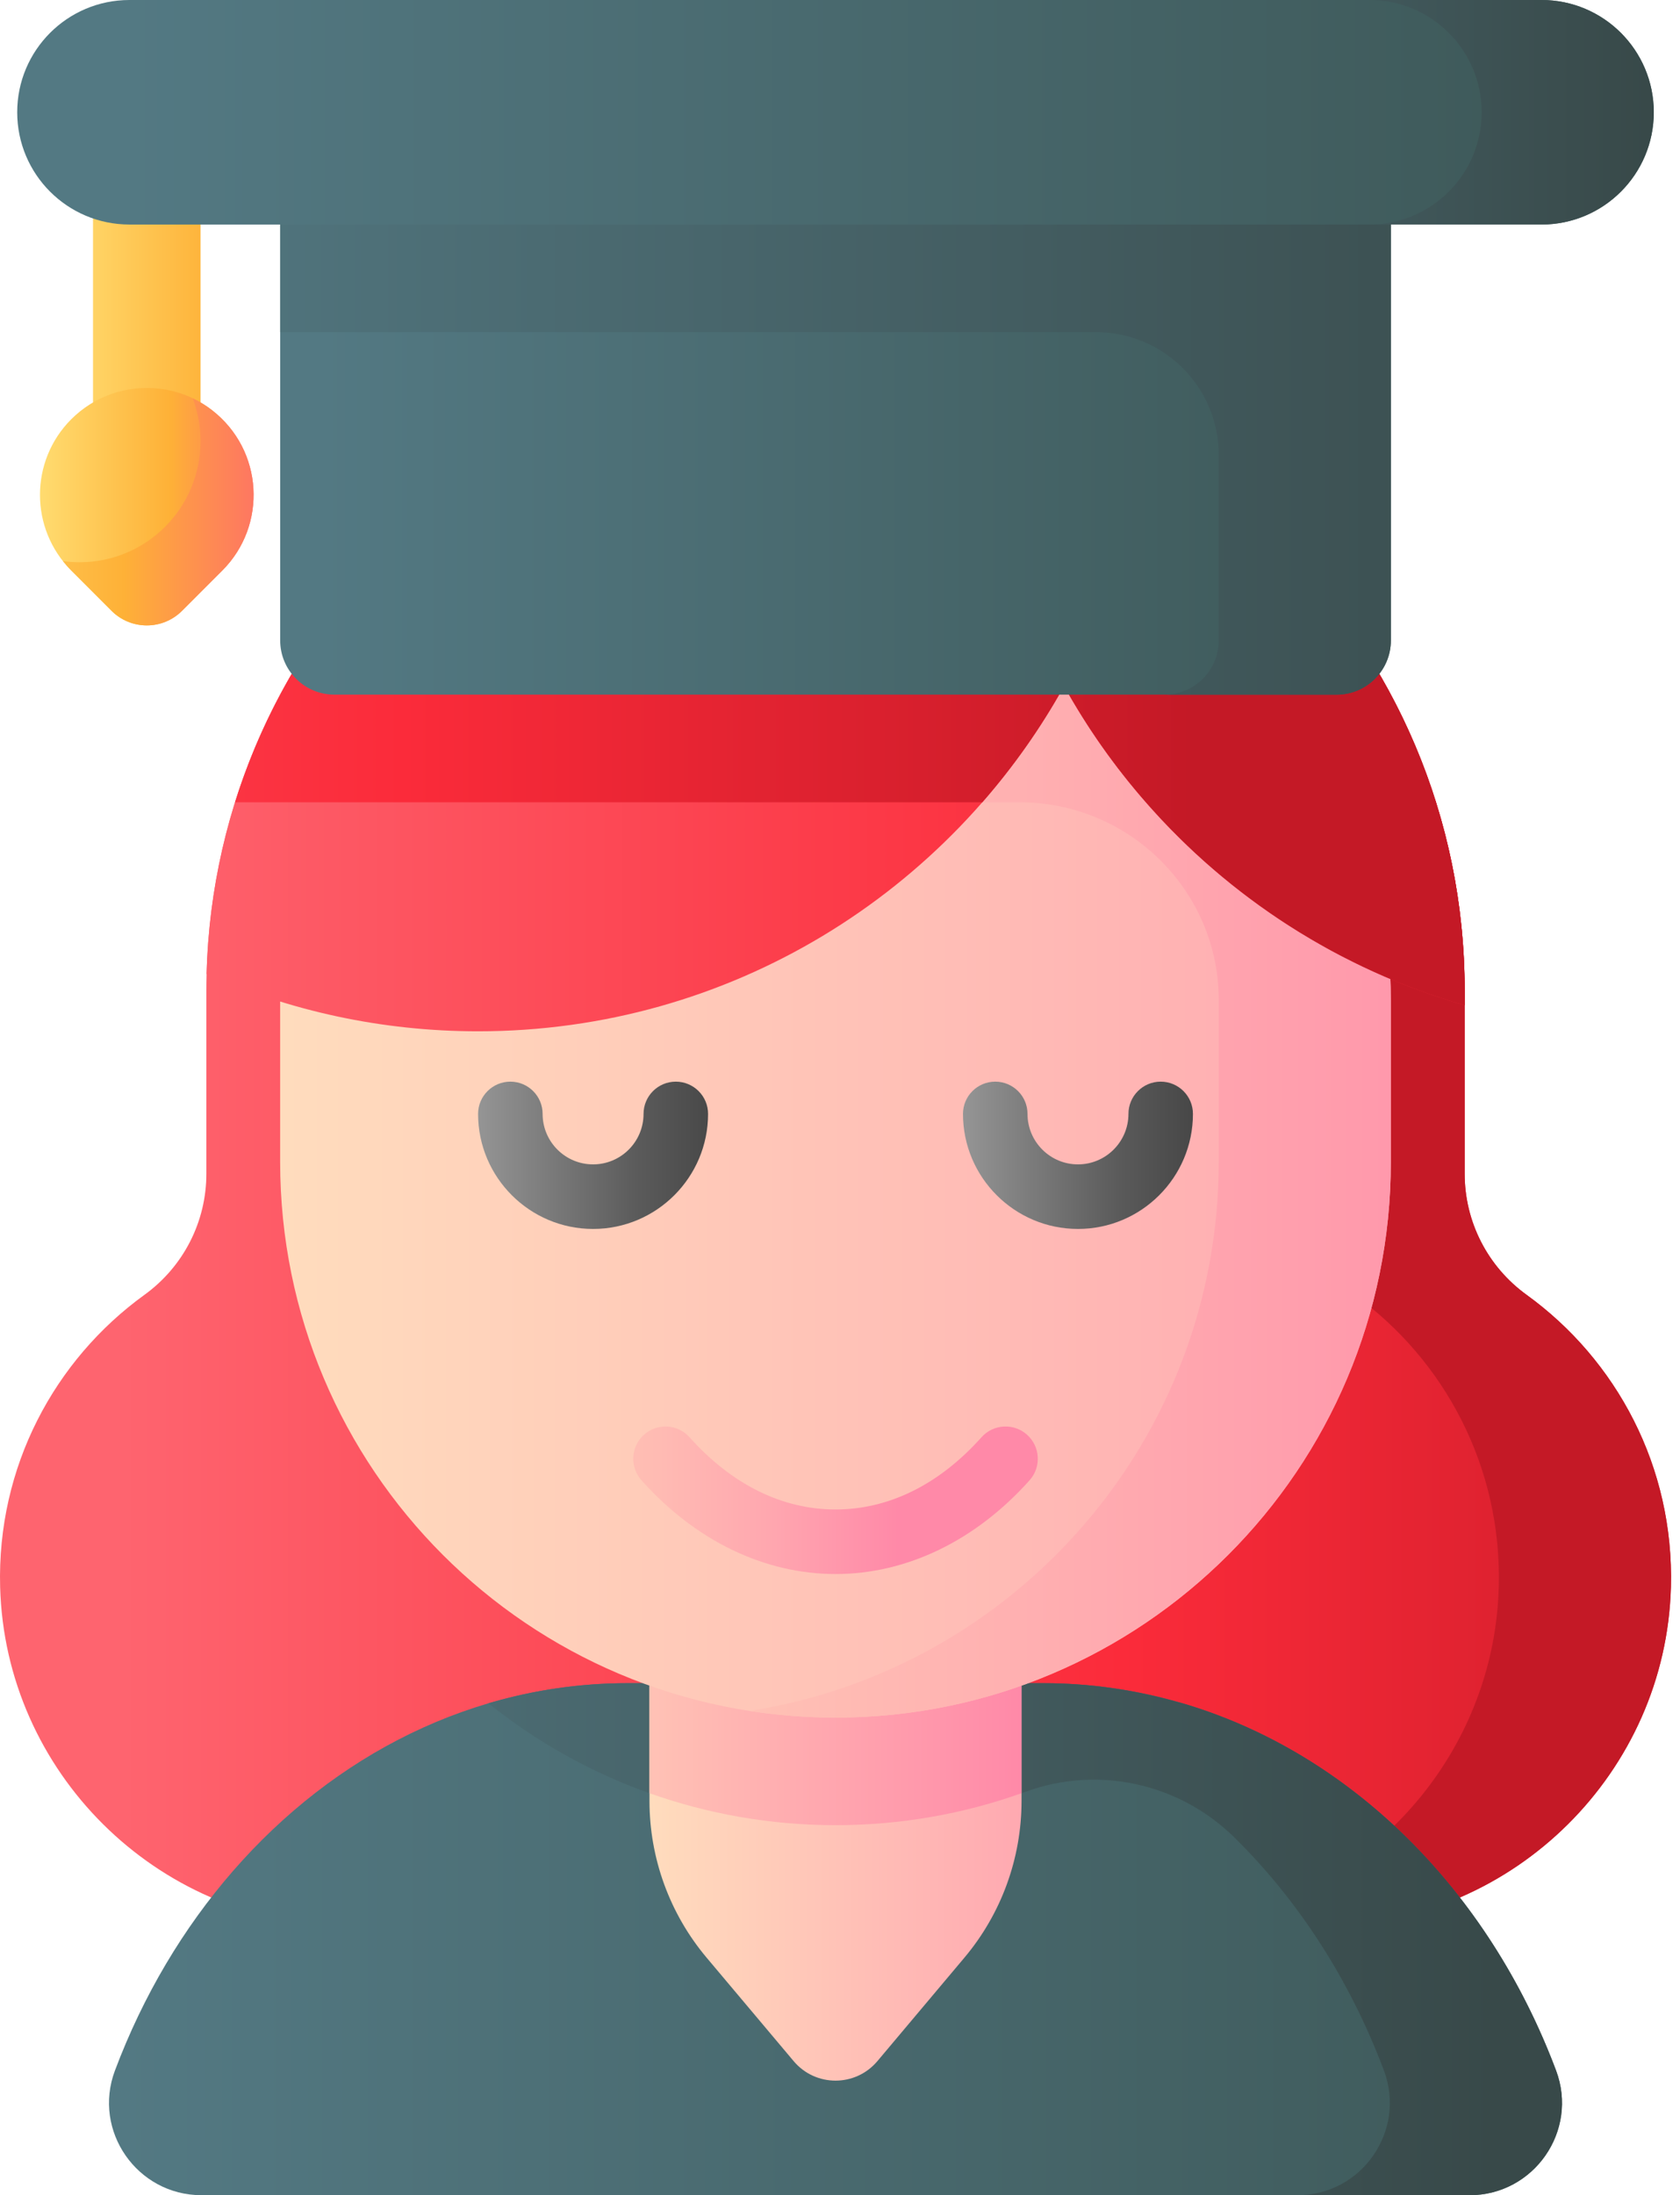 <svg width="49" height="64" viewBox="0 0 49 64" fill="none" xmlns="http://www.w3.org/2000/svg">
<path d="M44.525 37.75C43.387 36.927 42.717 35.617 42.719 34.213C42.719 34.205 42.719 34.196 42.719 34.188V28.881C42.719 18.746 34.504 10.53 24.369 10.53C14.235 10.53 6.019 18.746 6.019 28.881V34.188V34.213C6.021 35.617 5.351 36.927 4.213 37.75C1.59 39.647 -0.092 42.765 0.004 46.271C0.151 51.658 4.554 56.031 9.942 56.143C11.799 56.182 13.545 55.722 15.056 54.888C17.89 53.325 21.073 52.528 24.309 52.538C24.329 52.538 24.349 52.538 24.369 52.538C24.389 52.538 24.409 52.538 24.43 52.538C27.666 52.528 30.849 53.325 33.682 54.888C35.193 55.722 36.939 56.182 38.796 56.143C44.184 56.031 48.588 51.658 48.735 46.271C48.83 42.765 47.148 39.647 44.525 37.75Z" fill="url(#paint0_linear_667_23)"/>
<path d="M44.526 37.75C43.388 36.927 42.718 35.617 42.72 34.213C42.72 34.205 42.72 34.196 42.72 34.188V28.881C42.72 18.746 34.504 10.53 24.37 10.53C23.518 10.53 22.68 10.59 21.859 10.702C30.806 11.926 37.699 19.598 37.699 28.881V34.188V34.213C37.697 35.617 38.367 36.927 39.505 37.75C42.128 39.647 43.81 42.765 43.714 46.271C43.589 50.872 40.358 54.731 36.061 55.83C36.933 56.052 37.85 56.163 38.797 56.143C44.185 56.031 48.588 51.658 48.735 46.271C48.83 42.765 47.149 39.647 44.526 37.75Z" fill="url(#paint1_linear_667_23)"/>
<path d="M42.861 64H5.877C4 64 2.692 62.125 3.352 60.367C4.174 58.179 5.35 56.207 6.798 54.545C9.745 51.163 13.814 49.072 18.311 49.072H30.427C37.13 49.072 42.886 53.718 45.383 60.358C46.046 62.119 44.743 64 42.861 64Z" fill="url(#paint2_linear_667_23)"/>
<path d="M45.386 60.367C43.413 55.113 39.399 51.105 34.49 49.658C34.441 49.644 34.389 49.63 34.334 49.618C33.082 49.264 31.774 49.072 30.427 49.072H18.311C16.907 49.072 15.545 49.276 14.246 49.659C17.019 51.882 20.538 53.212 24.369 53.212C26.319 53.212 28.188 52.867 29.92 52.236C32.033 51.464 34.399 51.991 36.002 53.569C37.871 55.409 39.373 57.727 40.362 60.358C41.025 62.119 39.722 64 37.84 64H42.861C44.738 64 46.046 62.125 45.386 60.367Z" fill="url(#paint3_linear_667_23)"/>
<path d="M28.129 57.074L25.59 60.092C24.952 60.849 23.786 60.849 23.149 60.092L20.609 57.074C19.533 55.795 18.943 54.177 18.943 52.505V48.172H29.795V52.505C29.795 54.177 29.205 55.795 28.129 57.074Z" fill="url(#paint4_linear_667_23)"/>
<path d="M18.943 52.28C20.64 52.883 22.466 53.212 24.369 53.212C26.272 53.212 28.098 52.883 29.795 52.28V48.172H18.943V52.28Z" fill="url(#paint5_linear_667_23)"/>
<path d="M24.369 50.075C15.423 50.075 8.171 42.823 8.171 33.877V29.192C8.171 20.246 15.423 12.994 24.369 12.994C33.315 12.994 40.566 20.246 40.566 29.192V33.877C40.566 42.823 33.315 50.075 24.369 50.075Z" fill="url(#paint6_linear_667_23)"/>
<path d="M39.496 23.39C39.496 23.39 39.495 23.389 39.495 23.388C39.069 22.279 38.525 21.228 37.878 20.253C37.277 19.347 36.587 18.504 35.822 17.739C32.892 14.807 28.842 12.994 24.369 12.994C18.727 12.994 13.76 15.878 10.859 20.253C10.212 21.229 9.667 22.28 9.242 23.39H29.737C32.919 23.39 35.534 25.949 35.546 29.131C35.546 29.151 35.546 29.172 35.546 29.192V33.877C35.546 41.969 29.612 48.675 21.858 49.881C22.677 50.008 23.515 50.075 24.369 50.075C33.315 50.075 40.566 42.823 40.566 33.877V29.192C40.567 27.147 40.188 25.191 39.496 23.39Z" fill="url(#paint7_linear_667_23)"/>
<path d="M17.298 35.829C15.449 35.829 13.944 34.325 13.944 32.475C13.944 31.956 14.366 31.535 14.885 31.535C15.405 31.535 15.826 31.956 15.826 32.475C15.826 33.287 16.486 33.947 17.298 33.947C18.11 33.947 18.77 33.287 18.77 32.475C18.77 31.956 19.191 31.535 19.711 31.535C20.23 31.535 20.652 31.956 20.652 32.475C20.652 34.325 19.147 35.829 17.298 35.829Z" fill="url(#paint8_linear_667_23)"/>
<path d="M31.441 35.829C29.591 35.829 28.087 34.325 28.087 32.475C28.087 31.956 28.508 31.535 29.028 31.535C29.547 31.535 29.969 31.956 29.969 32.475C29.969 33.287 30.629 33.947 31.441 33.947C32.252 33.947 32.913 33.287 32.913 32.475C32.913 31.956 33.334 31.535 33.853 31.535C34.373 31.535 34.794 31.956 34.794 32.475C34.794 34.325 33.29 35.829 31.441 35.829Z" fill="url(#paint9_linear_667_23)"/>
<path d="M24.369 45.89C22.294 45.89 20.284 44.919 18.709 43.156C18.363 42.769 18.396 42.174 18.784 41.828C19.171 41.482 19.766 41.515 20.112 41.903C21.343 43.28 22.815 44.008 24.369 44.008C25.924 44.008 27.396 43.28 28.626 41.903C28.973 41.515 29.567 41.482 29.955 41.828C30.342 42.174 30.376 42.769 30.03 43.156C28.455 44.919 26.445 45.89 24.369 45.89Z" fill="url(#paint10_linear_667_23)"/>
<path d="M42.719 29.308V28.881C42.719 18.746 34.503 10.531 24.369 10.531C14.397 10.531 6.283 18.485 6.025 28.395C8.446 29.469 11.125 30.067 13.944 30.067C21.298 30.067 27.702 26.004 31.035 20C33.518 24.472 37.705 27.866 42.719 29.308Z" fill="url(#paint11_linear_667_23)"/>
<path d="M42.72 28.881V29.307C39.068 28.257 35.855 26.172 33.422 23.39C32.511 22.351 31.71 21.216 31.036 20C30.361 21.216 29.56 22.351 28.652 23.39H6.855C7.774 20.457 9.408 17.841 11.555 15.746C14.862 12.519 19.384 10.53 24.369 10.53C32.589 10.53 39.546 15.933 41.882 23.382C41.882 23.385 41.882 23.387 41.883 23.39C42.428 25.124 42.72 26.968 42.72 28.881Z" fill="url(#paint12_linear_667_23)"/>
<path d="M38.986 4.862H9.754C8.88 4.862 8.172 5.57 8.172 6.444V18.671C8.172 19.544 8.88 20.252 9.754 20.252H38.986C39.859 20.252 40.567 19.544 40.567 18.671V6.444C40.567 5.57 39.859 4.862 38.986 4.862Z" fill="url(#paint13_linear_667_23)"/>
<path d="M40.567 6.444V18.671C40.567 19.544 39.858 20.253 38.985 20.253H33.964C34.837 20.253 35.546 19.544 35.546 18.671V13.263C35.546 11.286 33.944 9.684 31.966 9.684H8.171V6.444C8.171 5.57 8.88 4.863 9.753 4.863H38.985C39.858 4.863 40.567 5.57 40.567 6.444Z" fill="url(#paint14_linear_667_23)"/>
<path d="M5.849 3.708V11.956C5.849 12.822 5.147 13.524 4.281 13.524C3.415 13.524 2.713 12.822 2.713 11.956V3.708C2.713 2.842 3.415 2.14 4.281 2.14C5.147 2.14 5.849 2.842 5.849 3.708Z" fill="url(#paint15_linear_667_23)"/>
<path d="M2.077 12.224C2.754 11.548 3.686 11.221 4.655 11.333C5.21 11.397 5.739 11.614 6.181 11.956C7.693 13.128 7.795 15.323 6.485 16.632L5.31 17.808C4.742 18.376 3.821 18.376 3.253 17.808L2.078 16.632C0.862 15.417 0.862 13.44 2.077 12.224Z" fill="url(#paint16_linear_667_23)"/>
<path d="M6.18 11.956C6.007 11.822 5.819 11.707 5.621 11.613C5.768 12.001 5.849 12.422 5.849 12.861C5.849 14.811 4.269 16.392 2.319 16.392C2.155 16.392 1.994 16.38 1.836 16.358C1.911 16.453 1.99 16.545 2.077 16.632L3.253 17.808C3.821 18.375 4.741 18.375 5.309 17.808L6.485 16.632C7.794 15.323 7.693 13.128 6.18 11.956Z" fill="url(#paint17_linear_667_23)"/>
<path d="M44.962 6.546H3.775C1.967 6.546 0.502 5.081 0.502 3.273C0.502 1.465 1.967 0 3.775 0H44.962C46.77 0 48.236 1.465 48.236 3.273C48.236 5.081 46.77 6.546 44.962 6.546Z" fill="url(#paint18_linear_667_23)"/>
<path d="M44.962 0H39.941C41.749 0 43.215 1.465 43.215 3.273C43.215 5.081 41.749 6.546 39.941 6.546H44.962C46.77 6.546 48.235 5.081 48.235 3.273C48.235 1.465 46.77 0 44.962 0Z" fill="url(#paint19_linear_667_23)"/>
<defs>
<linearGradient id="paint0_linear_667_23" x1="3.545" y1="33.338" x2="54.489" y2="33.338" gradientUnits="userSpaceOnUse">
<stop stop-color="#FE646F"/>
<stop offset="0.573" stop-color="#FB2B3A"/>
<stop offset="1" stop-color="#C41926"/>
</linearGradient>
<linearGradient id="paint1_linear_667_23" x1="-19.161" y1="33.338" x2="34.794" y2="33.338" gradientUnits="userSpaceOnUse">
<stop stop-color="#FE646F"/>
<stop offset="0.573" stop-color="#FB2B3A"/>
<stop offset="1" stop-color="#C41926"/>
</linearGradient>
<linearGradient id="paint2_linear_667_23" x1="3.451" y1="56.536" x2="45.706" y2="56.536" gradientUnits="userSpaceOnUse">
<stop stop-color="#537983"/>
<stop offset="1" stop-color="#3E5959"/>
</linearGradient>
<linearGradient id="paint3_linear_667_23" x1="1.851" y1="56.536" x2="43.64" y2="56.536" gradientUnits="userSpaceOnUse">
<stop stop-color="#537983"/>
<stop offset="1" stop-color="#384949"/>
</linearGradient>
<linearGradient id="paint4_linear_667_23" x1="18.944" y1="54.416" x2="29.795" y2="54.416" gradientUnits="userSpaceOnUse">
<stop stop-color="#FFDCBD"/>
<stop offset="0.003" stop-color="#FFDCBD"/>
<stop offset="1" stop-color="#FFA9B1"/>
</linearGradient>
<linearGradient id="paint5_linear_667_23" x1="18.943" y1="50.692" x2="29.795" y2="50.692" gradientUnits="userSpaceOnUse">
<stop stop-color="#FFC2B5"/>
<stop offset="1" stop-color="#FF89A8"/>
</linearGradient>
<linearGradient id="paint6_linear_667_23" x1="8.171" y1="31.535" x2="40.566" y2="31.535" gradientUnits="userSpaceOnUse">
<stop stop-color="#FFDCBD"/>
<stop offset="0.003" stop-color="#FFDCBD"/>
<stop offset="1" stop-color="#FFA9B1"/>
</linearGradient>
<linearGradient id="paint7_linear_667_23" x1="21.316" y1="31.535" x2="47.904" y2="31.535" gradientUnits="userSpaceOnUse">
<stop stop-color="#FFC2B5"/>
<stop offset="1" stop-color="#FF89A8"/>
</linearGradient>
<linearGradient id="paint8_linear_667_23" x1="10.57" y1="33.682" x2="21.234" y2="33.682" gradientUnits="userSpaceOnUse">
<stop stop-color="#BFBFBF"/>
<stop offset="0.758" stop-color="#5A5A5A"/>
<stop offset="1" stop-color="#444444"/>
</linearGradient>
<linearGradient id="paint9_linear_667_23" x1="24.829" y1="33.682" x2="35.166" y2="33.682" gradientUnits="userSpaceOnUse">
<stop stop-color="#BFBFBF"/>
<stop offset="0.758" stop-color="#5A5A5A"/>
<stop offset="1" stop-color="#444444"/>
</linearGradient>
<linearGradient id="paint10_linear_667_23" x1="16.968" y1="43.739" x2="26.186" y2="43.739" gradientUnits="userSpaceOnUse">
<stop stop-color="#FFC2B5"/>
<stop offset="0.244" stop-color="#FFBBB3"/>
<stop offset="0.61" stop-color="#FFA6AF"/>
<stop offset="1" stop-color="#FF89A8"/>
</linearGradient>
<linearGradient id="paint11_linear_667_23" x1="3.545" y1="20.299" x2="54.489" y2="20.299" gradientUnits="userSpaceOnUse">
<stop stop-color="#FE646F"/>
<stop offset="0.573" stop-color="#FB2B3A"/>
<stop offset="1" stop-color="#C41926"/>
</linearGradient>
<linearGradient id="paint12_linear_667_23" x1="-19.161" y1="19.919" x2="34.793" y2="19.919" gradientUnits="userSpaceOnUse">
<stop stop-color="#FE646F"/>
<stop offset="0.573" stop-color="#FB2B3A"/>
<stop offset="1" stop-color="#C41926"/>
</linearGradient>
<linearGradient id="paint13_linear_667_23" x1="9.329" y1="12.557" x2="39.967" y2="12.557" gradientUnits="userSpaceOnUse">
<stop stop-color="#537983"/>
<stop offset="1" stop-color="#3E5959"/>
</linearGradient>
<linearGradient id="paint14_linear_667_23" x1="2.039" y1="12.557" x2="48.877" y2="12.557" gradientUnits="userSpaceOnUse">
<stop stop-color="#537983"/>
<stop offset="1" stop-color="#384949"/>
</linearGradient>
<linearGradient id="paint15_linear_667_23" x1="1.331" y1="7.832" x2="9.873" y2="7.832" gradientUnits="userSpaceOnUse">
<stop stop-color="#FFE177"/>
<stop offset="0.573" stop-color="#FEB137"/>
<stop offset="1" stop-color="#FE646F"/>
</linearGradient>
<linearGradient id="paint16_linear_667_23" x1="0.66" y1="14.773" x2="8.163" y2="14.773" gradientUnits="userSpaceOnUse">
<stop stop-color="#FFE177"/>
<stop offset="0.573" stop-color="#FEB137"/>
<stop offset="1" stop-color="#FE646F"/>
</linearGradient>
<linearGradient id="paint17_linear_667_23" x1="-3.078" y1="14.923" x2="8.615" y2="14.923" gradientUnits="userSpaceOnUse">
<stop stop-color="#FFE177"/>
<stop offset="0.573" stop-color="#FEB137"/>
<stop offset="1" stop-color="#FE646F"/>
</linearGradient>
<linearGradient id="paint18_linear_667_23" x1="3.575" y1="3.273" x2="45.429" y2="3.273" gradientUnits="userSpaceOnUse">
<stop stop-color="#537983"/>
<stop offset="1" stop-color="#3E5959"/>
</linearGradient>
<linearGradient id="paint19_linear_667_23" x1="22.328" y1="3.273" x2="48.081" y2="3.273" gradientUnits="userSpaceOnUse">
<stop stop-color="#537983"/>
<stop offset="1" stop-color="#384949"/>
</linearGradient>
</defs>
</svg>
